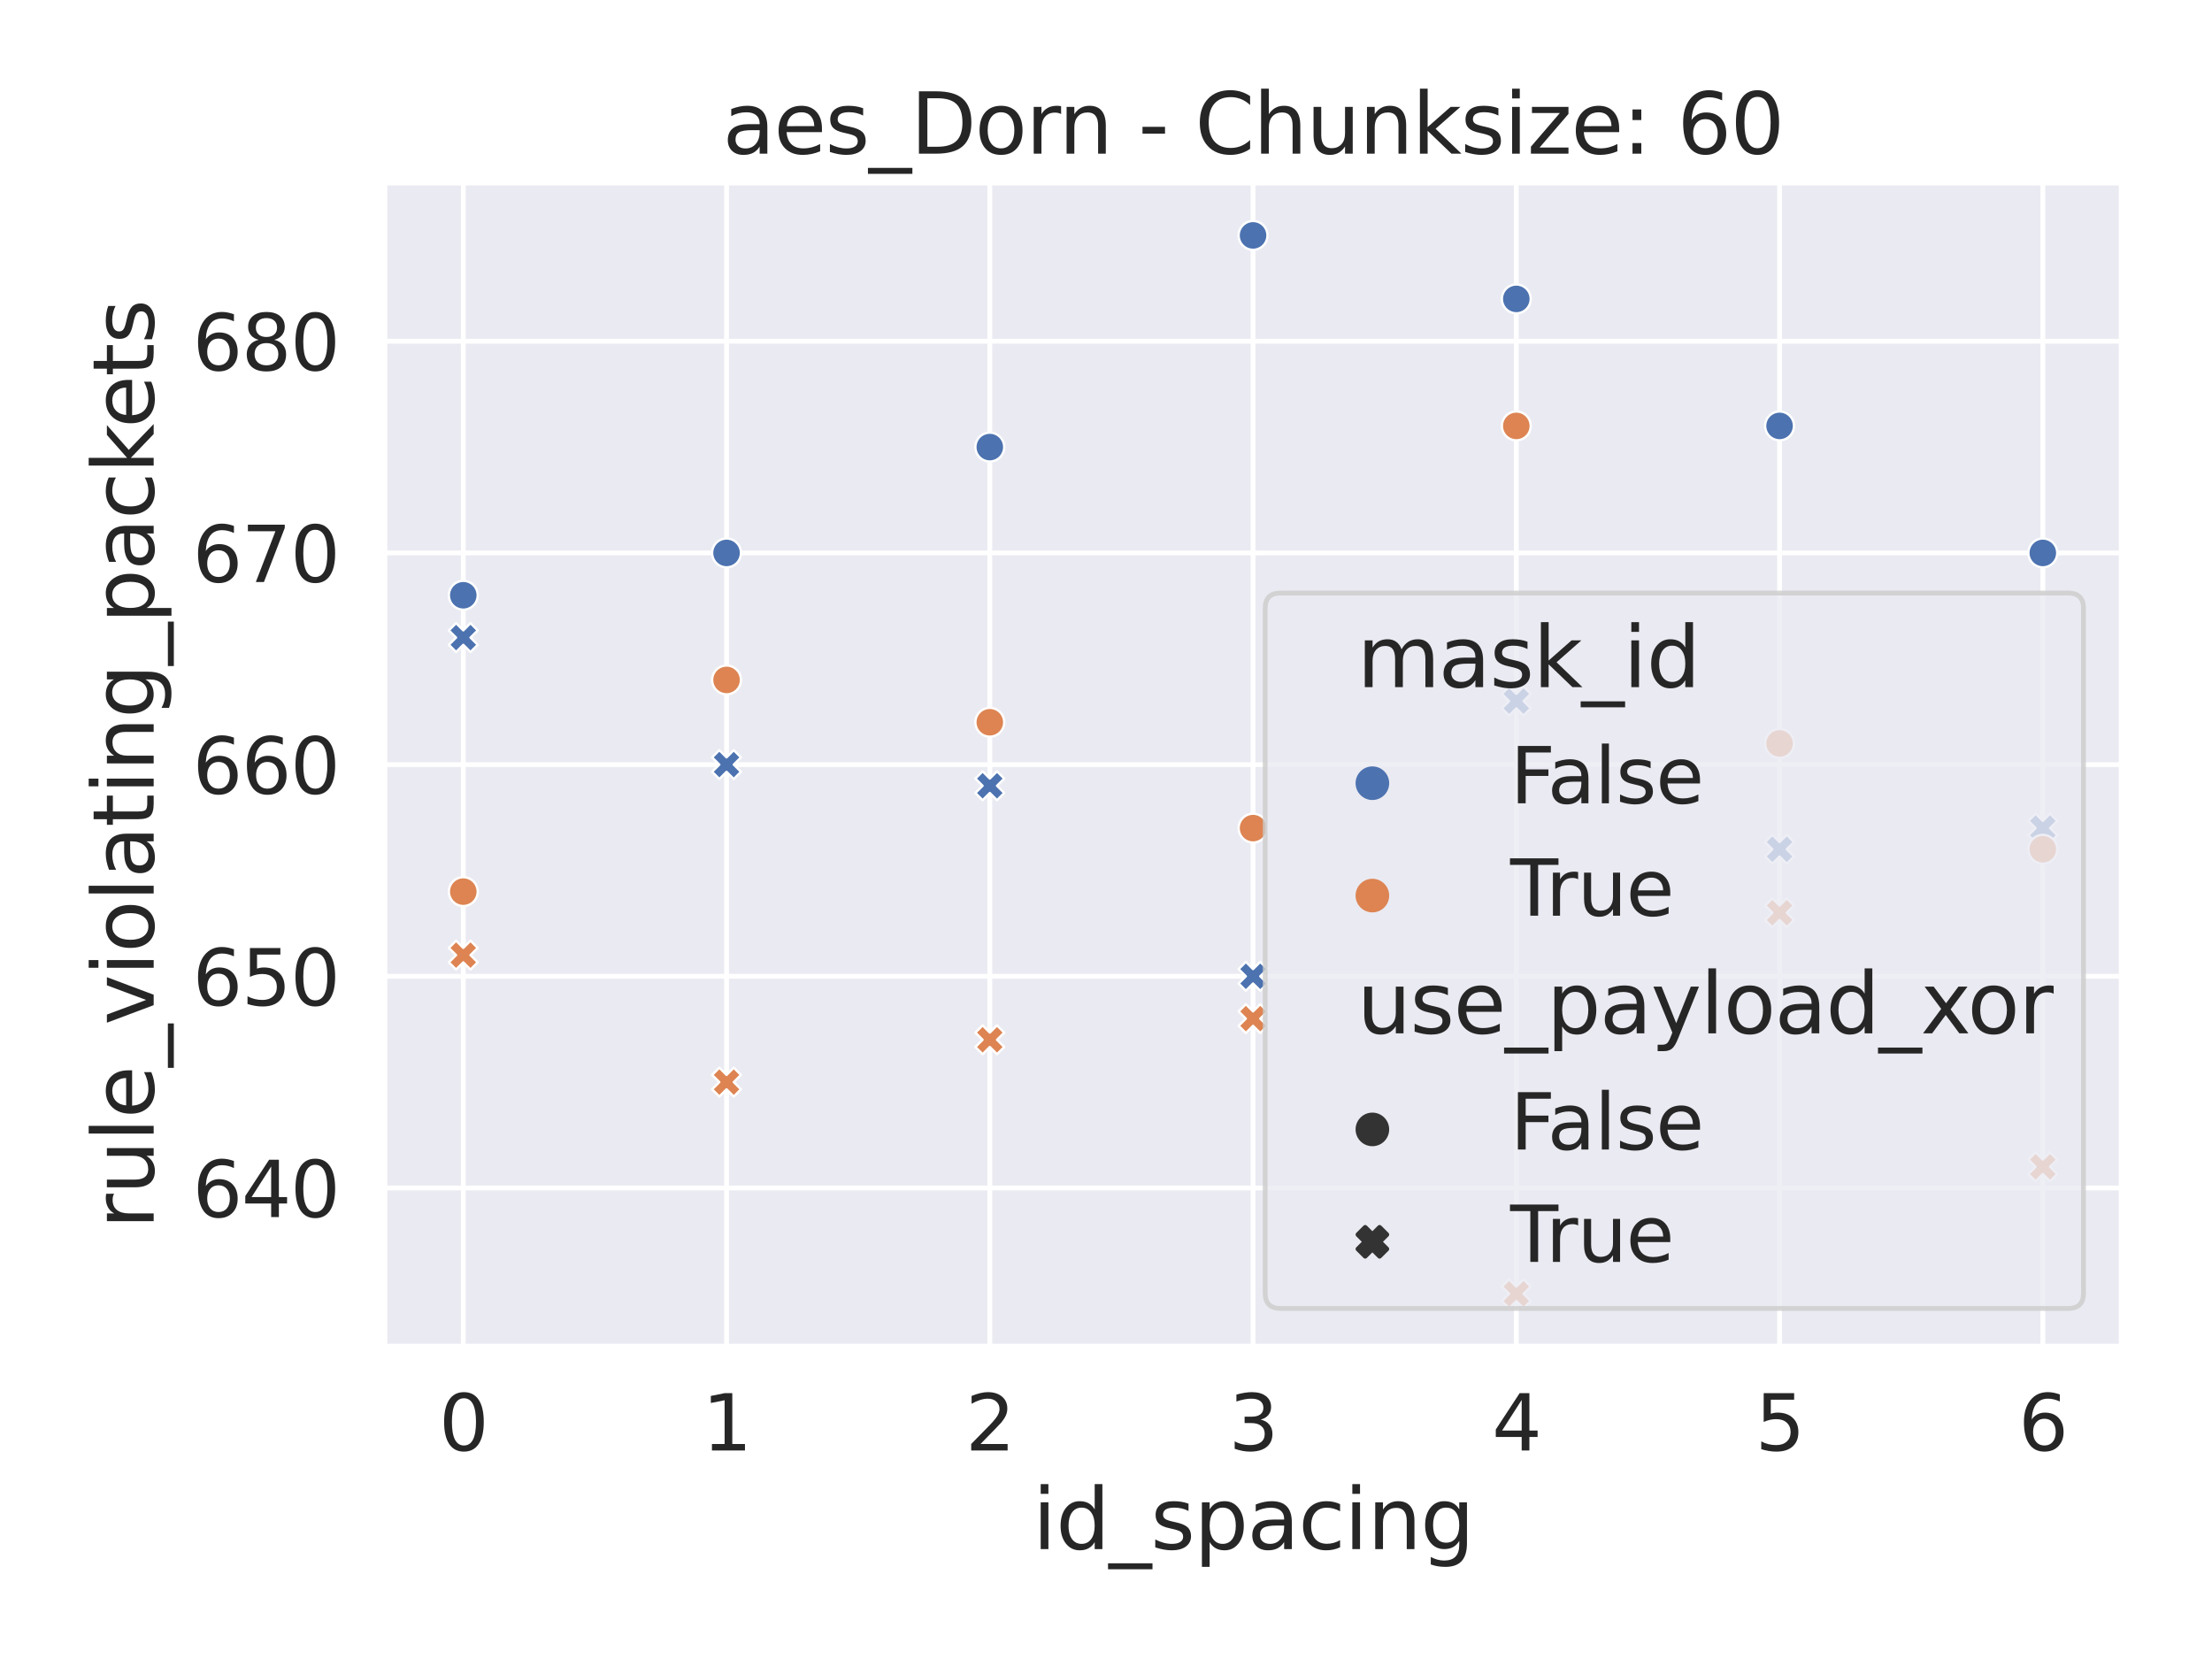 <?xml version="1.0" encoding="utf-8" standalone="no"?>
<!DOCTYPE svg PUBLIC "-//W3C//DTD SVG 1.1//EN"
  "http://www.w3.org/Graphics/SVG/1.1/DTD/svg11.dtd">
<svg xmlns:xlink="http://www.w3.org/1999/xlink" width="460.8pt" height="345.6pt" viewBox="0 0 460.8 345.6" xmlns="http://www.w3.org/2000/svg" version="1.1">
 <defs>
  <style type="text/css">*{stroke-linejoin: round; stroke-linecap: butt}</style>
 </defs>
 <g id="figure_1">
  <g id="patch_1">
   <path d="M 0 345.6 
L 460.8 345.6 
L 460.8 0 
L 0 0 
z
" style="fill: #ffffff"/>
  </g>
  <g id="axes_1">
   <g id="patch_2">
    <path d="M 80.06 280.548 
L 442.008 280.548 
L 442.008 38.013 
L 80.06 38.013 
z
" style="fill: #eaeaf2"/>
   </g>
   <g id="matplotlib.axis_1">
    <g id="xtick_1">
     <g id="line2d_1">
      <path d="M 96.513 280.548 
L 96.513 38.013 
" clip-path="url(#p59455ddddb)" style="fill: none; stroke: #ffffff; stroke-linecap: round"/>
     </g>
     <g id="text_1">
      <!-- 0 -->
      <g style="fill: #262626" transform="translate(91.439 302.167) scale(0.16 -0.16)">
       <defs>
        <path id="DejaVuSans-30" d="M 2034 4250 
Q 1547 4250 1301 3770 
Q 1056 3291 1056 2328 
Q 1056 1369 1301 889 
Q 1547 409 2034 409 
Q 2525 409 2770 889 
Q 3016 1369 3016 2328 
Q 3016 3291 2770 3770 
Q 2525 4250 2034 4250 
z
M 2034 4750 
Q 2819 4750 3233 4129 
Q 3647 3509 3647 2328 
Q 3647 1150 3233 529 
Q 2819 -91 2034 -91 
Q 1250 -91 836 529 
Q 422 1150 422 2328 
Q 422 3509 836 4129 
Q 1250 4750 2034 4750 
z
" transform="scale(0.016)"/>
       </defs>
       <use xlink:href="#DejaVuSans-30"/>
      </g>
     </g>
    </g>
    <g id="xtick_2">
     <g id="line2d_2">
      <path d="M 151.353 280.548 
L 151.353 38.013 
" clip-path="url(#p59455ddddb)" style="fill: none; stroke: #ffffff; stroke-linecap: round"/>
     </g>
     <g id="text_2">
      <!-- 1 -->
      <g style="fill: #262626" transform="translate(146.279 302.167) scale(0.16 -0.16)">
       <defs>
        <path id="DejaVuSans-31" d="M 794 531 
L 1825 531 
L 1825 4091 
L 703 3866 
L 703 4441 
L 1819 4666 
L 2450 4666 
L 2450 531 
L 3481 531 
L 3481 0 
L 794 0 
L 794 531 
z
" transform="scale(0.016)"/>
       </defs>
       <use xlink:href="#DejaVuSans-31"/>
      </g>
     </g>
    </g>
    <g id="xtick_3">
     <g id="line2d_3">
      <path d="M 206.194 280.548 
L 206.194 38.013 
" clip-path="url(#p59455ddddb)" style="fill: none; stroke: #ffffff; stroke-linecap: round"/>
     </g>
     <g id="text_3">
      <!-- 2 -->
      <g style="fill: #262626" transform="translate(201.12 302.167) scale(0.16 -0.16)">
       <defs>
        <path id="DejaVuSans-32" d="M 1228 531 
L 3431 531 
L 3431 0 
L 469 0 
L 469 531 
Q 828 903 1448 1529 
Q 2069 2156 2228 2338 
Q 2531 2678 2651 2914 
Q 2772 3150 2772 3378 
Q 2772 3750 2511 3984 
Q 2250 4219 1831 4219 
Q 1534 4219 1204 4116 
Q 875 4013 500 3803 
L 500 4441 
Q 881 4594 1212 4672 
Q 1544 4750 1819 4750 
Q 2544 4750 2975 4387 
Q 3406 4025 3406 3419 
Q 3406 3131 3298 2873 
Q 3191 2616 2906 2266 
Q 2828 2175 2409 1742 
Q 1991 1309 1228 531 
z
" transform="scale(0.016)"/>
       </defs>
       <use xlink:href="#DejaVuSans-32"/>
      </g>
     </g>
    </g>
    <g id="xtick_4">
     <g id="line2d_4">
      <path d="M 261.034 280.548 
L 261.034 38.013 
" clip-path="url(#p59455ddddb)" style="fill: none; stroke: #ffffff; stroke-linecap: round"/>
     </g>
     <g id="text_4">
      <!-- 3 -->
      <g style="fill: #262626" transform="translate(255.96 302.167) scale(0.16 -0.16)">
       <defs>
        <path id="DejaVuSans-33" d="M 2597 2516 
Q 3050 2419 3304 2112 
Q 3559 1806 3559 1356 
Q 3559 666 3084 287 
Q 2609 -91 1734 -91 
Q 1441 -91 1130 -33 
Q 819 25 488 141 
L 488 750 
Q 750 597 1062 519 
Q 1375 441 1716 441 
Q 2309 441 2620 675 
Q 2931 909 2931 1356 
Q 2931 1769 2642 2001 
Q 2353 2234 1838 2234 
L 1294 2234 
L 1294 2753 
L 1863 2753 
Q 2328 2753 2575 2939 
Q 2822 3125 2822 3475 
Q 2822 3834 2567 4026 
Q 2313 4219 1838 4219 
Q 1578 4219 1281 4162 
Q 984 4106 628 3988 
L 628 4550 
Q 988 4650 1302 4700 
Q 1616 4750 1894 4750 
Q 2613 4750 3031 4423 
Q 3450 4097 3450 3541 
Q 3450 3153 3228 2886 
Q 3006 2619 2597 2516 
z
" transform="scale(0.016)"/>
       </defs>
       <use xlink:href="#DejaVuSans-33"/>
      </g>
     </g>
    </g>
    <g id="xtick_5">
     <g id="line2d_5">
      <path d="M 315.875 280.548 
L 315.875 38.013 
" clip-path="url(#p59455ddddb)" style="fill: none; stroke: #ffffff; stroke-linecap: round"/>
     </g>
     <g id="text_5">
      <!-- 4 -->
      <g style="fill: #262626" transform="translate(310.801 302.167) scale(0.16 -0.16)">
       <defs>
        <path id="DejaVuSans-34" d="M 2419 4116 
L 825 1625 
L 2419 1625 
L 2419 4116 
z
M 2253 4666 
L 3047 4666 
L 3047 1625 
L 3713 1625 
L 3713 1100 
L 3047 1100 
L 3047 0 
L 2419 0 
L 2419 1100 
L 313 1100 
L 313 1709 
L 2253 4666 
z
" transform="scale(0.016)"/>
       </defs>
       <use xlink:href="#DejaVuSans-34"/>
      </g>
     </g>
    </g>
    <g id="xtick_6">
     <g id="line2d_6">
      <path d="M 370.715 280.548 
L 370.715 38.013 
" clip-path="url(#p59455ddddb)" style="fill: none; stroke: #ffffff; stroke-linecap: round"/>
     </g>
     <g id="text_6">
      <!-- 5 -->
      <g style="fill: #262626" transform="translate(365.641 302.167) scale(0.16 -0.16)">
       <defs>
        <path id="DejaVuSans-35" d="M 691 4666 
L 3169 4666 
L 3169 4134 
L 1269 4134 
L 1269 2991 
Q 1406 3038 1543 3061 
Q 1681 3084 1819 3084 
Q 2600 3084 3056 2656 
Q 3513 2228 3513 1497 
Q 3513 744 3044 326 
Q 2575 -91 1722 -91 
Q 1428 -91 1123 -41 
Q 819 9 494 109 
L 494 744 
Q 775 591 1075 516 
Q 1375 441 1709 441 
Q 2250 441 2565 725 
Q 2881 1009 2881 1497 
Q 2881 1984 2565 2268 
Q 2250 2553 1709 2553 
Q 1456 2553 1204 2497 
Q 953 2441 691 2322 
L 691 4666 
z
" transform="scale(0.016)"/>
       </defs>
       <use xlink:href="#DejaVuSans-35"/>
      </g>
     </g>
    </g>
    <g id="xtick_7">
     <g id="line2d_7">
      <path d="M 425.556 280.548 
L 425.556 38.013 
" clip-path="url(#p59455ddddb)" style="fill: none; stroke: #ffffff; stroke-linecap: round"/>
     </g>
     <g id="text_7">
      <!-- 6 -->
      <g style="fill: #262626" transform="translate(420.482 302.167) scale(0.16 -0.16)">
       <defs>
        <path id="DejaVuSans-36" d="M 2113 2584 
Q 1688 2584 1439 2293 
Q 1191 2003 1191 1497 
Q 1191 994 1439 701 
Q 1688 409 2113 409 
Q 2538 409 2786 701 
Q 3034 994 3034 1497 
Q 3034 2003 2786 2293 
Q 2538 2584 2113 2584 
z
M 3366 4563 
L 3366 3988 
Q 3128 4100 2886 4159 
Q 2644 4219 2406 4219 
Q 1781 4219 1451 3797 
Q 1122 3375 1075 2522 
Q 1259 2794 1537 2939 
Q 1816 3084 2150 3084 
Q 2853 3084 3261 2657 
Q 3669 2231 3669 1497 
Q 3669 778 3244 343 
Q 2819 -91 2113 -91 
Q 1303 -91 875 529 
Q 447 1150 447 2328 
Q 447 3434 972 4092 
Q 1497 4750 2381 4750 
Q 2619 4750 2861 4703 
Q 3103 4656 3366 4563 
z
" transform="scale(0.016)"/>
       </defs>
       <use xlink:href="#DejaVuSans-36"/>
      </g>
     </g>
    </g>
    <g id="text_8">
     <!-- id_spacing -->
     <g style="fill: #262626" transform="translate(215.12 322.705) scale(0.174 -0.174)">
      <defs>
       <path id="DejaVuSans-69" d="M 603 3500 
L 1178 3500 
L 1178 0 
L 603 0 
L 603 3500 
z
M 603 4863 
L 1178 4863 
L 1178 4134 
L 603 4134 
L 603 4863 
z
" transform="scale(0.016)"/>
       <path id="DejaVuSans-64" d="M 2906 2969 
L 2906 4863 
L 3481 4863 
L 3481 0 
L 2906 0 
L 2906 525 
Q 2725 213 2448 61 
Q 2172 -91 1784 -91 
Q 1150 -91 751 415 
Q 353 922 353 1747 
Q 353 2572 751 3078 
Q 1150 3584 1784 3584 
Q 2172 3584 2448 3432 
Q 2725 3281 2906 2969 
z
M 947 1747 
Q 947 1113 1208 752 
Q 1469 391 1925 391 
Q 2381 391 2643 752 
Q 2906 1113 2906 1747 
Q 2906 2381 2643 2742 
Q 2381 3103 1925 3103 
Q 1469 3103 1208 2742 
Q 947 2381 947 1747 
z
" transform="scale(0.016)"/>
       <path id="DejaVuSans-5f" d="M 3263 -1063 
L 3263 -1509 
L -63 -1509 
L -63 -1063 
L 3263 -1063 
z
" transform="scale(0.016)"/>
       <path id="DejaVuSans-73" d="M 2834 3397 
L 2834 2853 
Q 2591 2978 2328 3040 
Q 2066 3103 1784 3103 
Q 1356 3103 1142 2972 
Q 928 2841 928 2578 
Q 928 2378 1081 2264 
Q 1234 2150 1697 2047 
L 1894 2003 
Q 2506 1872 2764 1633 
Q 3022 1394 3022 966 
Q 3022 478 2636 193 
Q 2250 -91 1575 -91 
Q 1294 -91 989 -36 
Q 684 19 347 128 
L 347 722 
Q 666 556 975 473 
Q 1284 391 1588 391 
Q 1994 391 2212 530 
Q 2431 669 2431 922 
Q 2431 1156 2273 1281 
Q 2116 1406 1581 1522 
L 1381 1569 
Q 847 1681 609 1914 
Q 372 2147 372 2553 
Q 372 3047 722 3315 
Q 1072 3584 1716 3584 
Q 2034 3584 2315 3537 
Q 2597 3491 2834 3397 
z
" transform="scale(0.016)"/>
       <path id="DejaVuSans-70" d="M 1159 525 
L 1159 -1331 
L 581 -1331 
L 581 3500 
L 1159 3500 
L 1159 2969 
Q 1341 3281 1617 3432 
Q 1894 3584 2278 3584 
Q 2916 3584 3314 3078 
Q 3713 2572 3713 1747 
Q 3713 922 3314 415 
Q 2916 -91 2278 -91 
Q 1894 -91 1617 61 
Q 1341 213 1159 525 
z
M 3116 1747 
Q 3116 2381 2855 2742 
Q 2594 3103 2138 3103 
Q 1681 3103 1420 2742 
Q 1159 2381 1159 1747 
Q 1159 1113 1420 752 
Q 1681 391 2138 391 
Q 2594 391 2855 752 
Q 3116 1113 3116 1747 
z
" transform="scale(0.016)"/>
       <path id="DejaVuSans-61" d="M 2194 1759 
Q 1497 1759 1228 1600 
Q 959 1441 959 1056 
Q 959 750 1161 570 
Q 1363 391 1709 391 
Q 2188 391 2477 730 
Q 2766 1069 2766 1631 
L 2766 1759 
L 2194 1759 
z
M 3341 1997 
L 3341 0 
L 2766 0 
L 2766 531 
Q 2569 213 2275 61 
Q 1981 -91 1556 -91 
Q 1019 -91 701 211 
Q 384 513 384 1019 
Q 384 1609 779 1909 
Q 1175 2209 1959 2209 
L 2766 2209 
L 2766 2266 
Q 2766 2663 2505 2880 
Q 2244 3097 1772 3097 
Q 1472 3097 1187 3025 
Q 903 2953 641 2809 
L 641 3341 
Q 956 3463 1253 3523 
Q 1550 3584 1831 3584 
Q 2591 3584 2966 3190 
Q 3341 2797 3341 1997 
z
" transform="scale(0.016)"/>
       <path id="DejaVuSans-63" d="M 3122 3366 
L 3122 2828 
Q 2878 2963 2633 3030 
Q 2388 3097 2138 3097 
Q 1578 3097 1268 2742 
Q 959 2388 959 1747 
Q 959 1106 1268 751 
Q 1578 397 2138 397 
Q 2388 397 2633 464 
Q 2878 531 3122 666 
L 3122 134 
Q 2881 22 2623 -34 
Q 2366 -91 2075 -91 
Q 1284 -91 818 406 
Q 353 903 353 1747 
Q 353 2603 823 3093 
Q 1294 3584 2113 3584 
Q 2378 3584 2631 3529 
Q 2884 3475 3122 3366 
z
" transform="scale(0.016)"/>
       <path id="DejaVuSans-6e" d="M 3513 2113 
L 3513 0 
L 2938 0 
L 2938 2094 
Q 2938 2591 2744 2837 
Q 2550 3084 2163 3084 
Q 1697 3084 1428 2787 
Q 1159 2491 1159 1978 
L 1159 0 
L 581 0 
L 581 3500 
L 1159 3500 
L 1159 2956 
Q 1366 3272 1645 3428 
Q 1925 3584 2291 3584 
Q 2894 3584 3203 3211 
Q 3513 2838 3513 2113 
z
" transform="scale(0.016)"/>
       <path id="DejaVuSans-67" d="M 2906 1791 
Q 2906 2416 2648 2759 
Q 2391 3103 1925 3103 
Q 1463 3103 1205 2759 
Q 947 2416 947 1791 
Q 947 1169 1205 825 
Q 1463 481 1925 481 
Q 2391 481 2648 825 
Q 2906 1169 2906 1791 
z
M 3481 434 
Q 3481 -459 3084 -895 
Q 2688 -1331 1869 -1331 
Q 1566 -1331 1297 -1286 
Q 1028 -1241 775 -1147 
L 775 -588 
Q 1028 -725 1275 -790 
Q 1522 -856 1778 -856 
Q 2344 -856 2625 -561 
Q 2906 -266 2906 331 
L 2906 616 
Q 2728 306 2450 153 
Q 2172 0 1784 0 
Q 1141 0 747 490 
Q 353 981 353 1791 
Q 353 2603 747 3093 
Q 1141 3584 1784 3584 
Q 2172 3584 2450 3431 
Q 2728 3278 2906 2969 
L 2906 3500 
L 3481 3500 
L 3481 434 
z
" transform="scale(0.016)"/>
      </defs>
      <use xlink:href="#DejaVuSans-69"/>
      <use xlink:href="#DejaVuSans-64" x="27.783"/>
      <use xlink:href="#DejaVuSans-5f" x="91.26"/>
      <use xlink:href="#DejaVuSans-73" x="141.26"/>
      <use xlink:href="#DejaVuSans-70" x="193.359"/>
      <use xlink:href="#DejaVuSans-61" x="256.836"/>
      <use xlink:href="#DejaVuSans-63" x="318.115"/>
      <use xlink:href="#DejaVuSans-69" x="373.096"/>
      <use xlink:href="#DejaVuSans-6e" x="400.879"/>
      <use xlink:href="#DejaVuSans-67" x="464.258"/>
     </g>
    </g>
   </g>
   <g id="matplotlib.axis_2">
    <g id="ytick_1">
     <g id="line2d_8">
      <path d="M 80.06 247.475 
L 442.008 247.475 
" clip-path="url(#p59455ddddb)" style="fill: none; stroke: #ffffff; stroke-linecap: round"/>
     </g>
     <g id="text_9">
      <!-- 640 -->
      <g style="fill: #262626" transform="translate(40.116 253.534) scale(0.16 -0.16)">
       <use xlink:href="#DejaVuSans-36"/>
       <use xlink:href="#DejaVuSans-34" x="63.623"/>
       <use xlink:href="#DejaVuSans-30" x="127.246"/>
      </g>
     </g>
    </g>
    <g id="ytick_2">
     <g id="line2d_9">
      <path d="M 80.06 203.378 
L 442.008 203.378 
" clip-path="url(#p59455ddddb)" style="fill: none; stroke: #ffffff; stroke-linecap: round"/>
     </g>
     <g id="text_10">
      <!-- 650 -->
      <g style="fill: #262626" transform="translate(40.116 209.437) scale(0.16 -0.16)">
       <use xlink:href="#DejaVuSans-36"/>
       <use xlink:href="#DejaVuSans-35" x="63.623"/>
       <use xlink:href="#DejaVuSans-30" x="127.246"/>
      </g>
     </g>
    </g>
    <g id="ytick_3">
     <g id="line2d_10">
      <path d="M 80.06 159.28 
L 442.008 159.28 
" clip-path="url(#p59455ddddb)" style="fill: none; stroke: #ffffff; stroke-linecap: round"/>
     </g>
     <g id="text_11">
      <!-- 660 -->
      <g style="fill: #262626" transform="translate(40.116 165.34) scale(0.16 -0.16)">
       <use xlink:href="#DejaVuSans-36"/>
       <use xlink:href="#DejaVuSans-36" x="63.623"/>
       <use xlink:href="#DejaVuSans-30" x="127.246"/>
      </g>
     </g>
    </g>
    <g id="ytick_4">
     <g id="line2d_11">
      <path d="M 80.06 115.183 
L 442.008 115.183 
" clip-path="url(#p59455ddddb)" style="fill: none; stroke: #ffffff; stroke-linecap: round"/>
     </g>
     <g id="text_12">
      <!-- 670 -->
      <g style="fill: #262626" transform="translate(40.116 121.243) scale(0.16 -0.16)">
       <defs>
        <path id="DejaVuSans-37" d="M 525 4666 
L 3525 4666 
L 3525 4397 
L 1831 0 
L 1172 0 
L 2766 4134 
L 525 4134 
L 525 4666 
z
" transform="scale(0.016)"/>
       </defs>
       <use xlink:href="#DejaVuSans-36"/>
       <use xlink:href="#DejaVuSans-37" x="63.623"/>
       <use xlink:href="#DejaVuSans-30" x="127.246"/>
      </g>
     </g>
    </g>
    <g id="ytick_5">
     <g id="line2d_12">
      <path d="M 80.06 71.086 
L 442.008 71.086 
" clip-path="url(#p59455ddddb)" style="fill: none; stroke: #ffffff; stroke-linecap: round"/>
     </g>
     <g id="text_13">
      <!-- 680 -->
      <g style="fill: #262626" transform="translate(40.116 77.146) scale(0.16 -0.16)">
       <defs>
        <path id="DejaVuSans-38" d="M 2034 2216 
Q 1584 2216 1326 1975 
Q 1069 1734 1069 1313 
Q 1069 891 1326 650 
Q 1584 409 2034 409 
Q 2484 409 2743 651 
Q 3003 894 3003 1313 
Q 3003 1734 2745 1975 
Q 2488 2216 2034 2216 
z
M 1403 2484 
Q 997 2584 770 2862 
Q 544 3141 544 3541 
Q 544 4100 942 4425 
Q 1341 4750 2034 4750 
Q 2731 4750 3128 4425 
Q 3525 4100 3525 3541 
Q 3525 3141 3298 2862 
Q 3072 2584 2669 2484 
Q 3125 2378 3379 2068 
Q 3634 1759 3634 1313 
Q 3634 634 3220 271 
Q 2806 -91 2034 -91 
Q 1263 -91 848 271 
Q 434 634 434 1313 
Q 434 1759 690 2068 
Q 947 2378 1403 2484 
z
M 1172 3481 
Q 1172 3119 1398 2916 
Q 1625 2713 2034 2713 
Q 2441 2713 2670 2916 
Q 2900 3119 2900 3481 
Q 2900 3844 2670 4047 
Q 2441 4250 2034 4250 
Q 1625 4250 1398 4047 
Q 1172 3844 1172 3481 
z
" transform="scale(0.016)"/>
       </defs>
       <use xlink:href="#DejaVuSans-36"/>
       <use xlink:href="#DejaVuSans-38" x="63.623"/>
       <use xlink:href="#DejaVuSans-30" x="127.246"/>
      </g>
     </g>
    </g>
    <g id="text_14">
     <!-- rule_violating_packets -->
     <g style="fill: #262626" transform="translate(32.013 256) rotate(-90) scale(0.174 -0.174)">
      <defs>
       <path id="DejaVuSans-72" d="M 2631 2963 
Q 2534 3019 2420 3045 
Q 2306 3072 2169 3072 
Q 1681 3072 1420 2755 
Q 1159 2438 1159 1844 
L 1159 0 
L 581 0 
L 581 3500 
L 1159 3500 
L 1159 2956 
Q 1341 3275 1631 3429 
Q 1922 3584 2338 3584 
Q 2397 3584 2469 3576 
Q 2541 3569 2628 3553 
L 2631 2963 
z
" transform="scale(0.016)"/>
       <path id="DejaVuSans-75" d="M 544 1381 
L 544 3500 
L 1119 3500 
L 1119 1403 
Q 1119 906 1312 657 
Q 1506 409 1894 409 
Q 2359 409 2629 706 
Q 2900 1003 2900 1516 
L 2900 3500 
L 3475 3500 
L 3475 0 
L 2900 0 
L 2900 538 
Q 2691 219 2414 64 
Q 2138 -91 1772 -91 
Q 1169 -91 856 284 
Q 544 659 544 1381 
z
M 1991 3584 
L 1991 3584 
z
" transform="scale(0.016)"/>
       <path id="DejaVuSans-6c" d="M 603 4863 
L 1178 4863 
L 1178 0 
L 603 0 
L 603 4863 
z
" transform="scale(0.016)"/>
       <path id="DejaVuSans-65" d="M 3597 1894 
L 3597 1613 
L 953 1613 
Q 991 1019 1311 708 
Q 1631 397 2203 397 
Q 2534 397 2845 478 
Q 3156 559 3463 722 
L 3463 178 
Q 3153 47 2828 -22 
Q 2503 -91 2169 -91 
Q 1331 -91 842 396 
Q 353 884 353 1716 
Q 353 2575 817 3079 
Q 1281 3584 2069 3584 
Q 2775 3584 3186 3129 
Q 3597 2675 3597 1894 
z
M 3022 2063 
Q 3016 2534 2758 2815 
Q 2500 3097 2075 3097 
Q 1594 3097 1305 2825 
Q 1016 2553 972 2059 
L 3022 2063 
z
" transform="scale(0.016)"/>
       <path id="DejaVuSans-76" d="M 191 3500 
L 800 3500 
L 1894 563 
L 2988 3500 
L 3597 3500 
L 2284 0 
L 1503 0 
L 191 3500 
z
" transform="scale(0.016)"/>
       <path id="DejaVuSans-6f" d="M 1959 3097 
Q 1497 3097 1228 2736 
Q 959 2375 959 1747 
Q 959 1119 1226 758 
Q 1494 397 1959 397 
Q 2419 397 2687 759 
Q 2956 1122 2956 1747 
Q 2956 2369 2687 2733 
Q 2419 3097 1959 3097 
z
M 1959 3584 
Q 2709 3584 3137 3096 
Q 3566 2609 3566 1747 
Q 3566 888 3137 398 
Q 2709 -91 1959 -91 
Q 1206 -91 779 398 
Q 353 888 353 1747 
Q 353 2609 779 3096 
Q 1206 3584 1959 3584 
z
" transform="scale(0.016)"/>
       <path id="DejaVuSans-74" d="M 1172 4494 
L 1172 3500 
L 2356 3500 
L 2356 3053 
L 1172 3053 
L 1172 1153 
Q 1172 725 1289 603 
Q 1406 481 1766 481 
L 2356 481 
L 2356 0 
L 1766 0 
Q 1100 0 847 248 
Q 594 497 594 1153 
L 594 3053 
L 172 3053 
L 172 3500 
L 594 3500 
L 594 4494 
L 1172 4494 
z
" transform="scale(0.016)"/>
       <path id="DejaVuSans-6b" d="M 581 4863 
L 1159 4863 
L 1159 1991 
L 2875 3500 
L 3609 3500 
L 1753 1863 
L 3688 0 
L 2938 0 
L 1159 1709 
L 1159 0 
L 581 0 
L 581 4863 
z
" transform="scale(0.016)"/>
      </defs>
      <use xlink:href="#DejaVuSans-72"/>
      <use xlink:href="#DejaVuSans-75" x="41.113"/>
      <use xlink:href="#DejaVuSans-6c" x="104.492"/>
      <use xlink:href="#DejaVuSans-65" x="132.275"/>
      <use xlink:href="#DejaVuSans-5f" x="193.799"/>
      <use xlink:href="#DejaVuSans-76" x="243.799"/>
      <use xlink:href="#DejaVuSans-69" x="302.979"/>
      <use xlink:href="#DejaVuSans-6f" x="330.762"/>
      <use xlink:href="#DejaVuSans-6c" x="391.943"/>
      <use xlink:href="#DejaVuSans-61" x="419.727"/>
      <use xlink:href="#DejaVuSans-74" x="481.006"/>
      <use xlink:href="#DejaVuSans-69" x="520.215"/>
      <use xlink:href="#DejaVuSans-6e" x="547.998"/>
      <use xlink:href="#DejaVuSans-67" x="611.377"/>
      <use xlink:href="#DejaVuSans-5f" x="674.854"/>
      <use xlink:href="#DejaVuSans-70" x="724.854"/>
      <use xlink:href="#DejaVuSans-61" x="788.33"/>
      <use xlink:href="#DejaVuSans-63" x="849.609"/>
      <use xlink:href="#DejaVuSans-6b" x="904.59"/>
      <use xlink:href="#DejaVuSans-65" x="958.875"/>
      <use xlink:href="#DejaVuSans-74" x="1020.398"/>
      <use xlink:href="#DejaVuSans-73" x="1059.607"/>
     </g>
    </g>
   </g>
   <g id="PathCollection_1">
    <path d="M 95.013 201.968 
L 96.513 200.468 
L 98.013 201.968 
L 99.513 200.468 
L 98.013 198.968 
L 99.513 197.468 
L 98.013 195.968 
L 96.513 197.468 
L 95.013 195.968 
L 93.513 197.468 
L 95.013 198.968 
L 93.513 200.468 
z
" clip-path="url(#p59455ddddb)" style="fill: #dd8452; stroke: #ffffff; stroke-width: 0.48"/>
    <path d="M 95.013 135.822 
L 96.513 134.322 
L 98.013 135.822 
L 99.513 134.322 
L 98.013 132.822 
L 99.513 131.322 
L 98.013 129.822 
L 96.513 131.322 
L 95.013 129.822 
L 93.513 131.322 
L 95.013 132.822 
L 93.513 134.322 
z
" clip-path="url(#p59455ddddb)" style="fill: #4c72b0; stroke: #ffffff; stroke-width: 0.48"/>
    <path d="M 96.513 188.739 
C 97.308 188.739 98.071 188.423 98.634 187.86 
C 99.197 187.297 99.513 186.534 99.513 185.739 
C 99.513 184.943 99.197 184.18 98.634 183.617 
C 98.071 183.055 97.308 182.739 96.513 182.739 
C 95.717 182.739 94.954 183.055 94.391 183.617 
C 93.829 184.18 93.513 184.943 93.513 185.739 
C 93.513 186.534 93.829 187.297 94.391 187.86 
C 94.954 188.423 95.717 188.739 96.513 188.739 
z
" clip-path="url(#p59455ddddb)" style="fill: #dd8452; stroke: #ffffff; stroke-width: 0.48"/>
    <path d="M 96.513 127.003 
C 97.308 127.003 98.071 126.687 98.634 126.124 
C 99.197 125.561 99.513 124.798 99.513 124.003 
C 99.513 123.207 99.197 122.444 98.634 121.881 
C 98.071 121.319 97.308 121.003 96.513 121.003 
C 95.717 121.003 94.954 121.319 94.391 121.881 
C 93.829 122.444 93.513 123.207 93.513 124.003 
C 93.513 124.798 93.829 125.561 94.391 126.124 
C 94.954 126.687 95.717 127.003 96.513 127.003 
z
" clip-path="url(#p59455ddddb)" style="fill: #4c72b0; stroke: #ffffff; stroke-width: 0.48"/>
    <path d="M 149.853 228.426 
L 151.353 226.926 
L 152.853 228.426 
L 154.353 226.926 
L 152.853 225.426 
L 154.353 223.926 
L 152.853 222.426 
L 151.353 223.926 
L 149.853 222.426 
L 148.353 223.926 
L 149.853 225.426 
L 148.353 226.926 
z
" clip-path="url(#p59455ddddb)" style="fill: #dd8452; stroke: #ffffff; stroke-width: 0.48"/>
    <path d="M 149.853 162.28 
L 151.353 160.78 
L 152.853 162.28 
L 154.353 160.78 
L 152.853 159.28 
L 154.353 157.78 
L 152.853 156.28 
L 151.353 157.78 
L 149.853 156.28 
L 148.353 157.78 
L 149.853 159.28 
L 148.353 160.78 
z
" clip-path="url(#p59455ddddb)" style="fill: #4c72b0; stroke: #ffffff; stroke-width: 0.48"/>
    <path d="M 151.353 144.642 
C 152.149 144.642 152.912 144.325 153.474 143.763 
C 154.037 143.2 154.353 142.437 154.353 141.642 
C 154.353 140.846 154.037 140.083 153.474 139.52 
C 152.912 138.958 152.149 138.642 151.353 138.642 
C 150.558 138.642 149.794 138.958 149.232 139.52 
C 148.669 140.083 148.353 140.846 148.353 141.642 
C 148.353 142.437 148.669 143.2 149.232 143.763 
C 149.794 144.325 150.558 144.642 151.353 144.642 
z
" clip-path="url(#p59455ddddb)" style="fill: #dd8452; stroke: #ffffff; stroke-width: 0.48"/>
    <path d="M 151.353 118.183 
C 152.149 118.183 152.912 117.867 153.474 117.305 
C 154.037 116.742 154.353 115.979 154.353 115.183 
C 154.353 114.388 154.037 113.625 153.474 113.062 
C 152.912 112.499 152.149 112.183 151.353 112.183 
C 150.558 112.183 149.794 112.499 149.232 113.062 
C 148.669 113.625 148.353 114.388 148.353 115.183 
C 148.353 115.979 148.669 116.742 149.232 117.305 
C 149.794 117.867 150.558 118.183 151.353 118.183 
z
" clip-path="url(#p59455ddddb)" style="fill: #4c72b0; stroke: #ffffff; stroke-width: 0.48"/>
    <path d="M 204.694 219.607 
L 206.194 218.107 
L 207.694 219.607 
L 209.194 218.107 
L 207.694 216.607 
L 209.194 215.107 
L 207.694 213.607 
L 206.194 215.107 
L 204.694 213.607 
L 203.194 215.107 
L 204.694 216.607 
L 203.194 218.107 
z
" clip-path="url(#p59455ddddb)" style="fill: #dd8452; stroke: #ffffff; stroke-width: 0.48"/>
    <path d="M 204.694 166.69 
L 206.194 165.19 
L 207.694 166.69 
L 209.194 165.19 
L 207.694 163.69 
L 209.194 162.19 
L 207.694 160.69 
L 206.194 162.19 
L 204.694 160.69 
L 203.194 162.19 
L 204.694 163.69 
L 203.194 165.19 
z
" clip-path="url(#p59455ddddb)" style="fill: #4c72b0; stroke: #ffffff; stroke-width: 0.48"/>
    <path d="M 206.194 153.461 
C 206.989 153.461 207.752 153.145 208.315 152.582 
C 208.878 152.02 209.194 151.257 209.194 150.461 
C 209.194 149.665 208.878 148.902 208.315 148.34 
C 207.752 147.777 206.989 147.461 206.194 147.461 
C 205.398 147.461 204.635 147.777 204.072 148.34 
C 203.51 148.902 203.194 149.665 203.194 150.461 
C 203.194 151.257 203.51 152.02 204.072 152.582 
C 204.635 153.145 205.398 153.461 206.194 153.461 
z
" clip-path="url(#p59455ddddb)" style="fill: #dd8452; stroke: #ffffff; stroke-width: 0.48"/>
    <path d="M 206.194 96.135 
C 206.989 96.135 207.752 95.819 208.315 95.256 
C 208.878 94.693 209.194 93.93 209.194 93.135 
C 209.194 92.339 208.878 91.576 208.315 91.013 
C 207.752 90.451 206.989 90.135 206.194 90.135 
C 205.398 90.135 204.635 90.451 204.072 91.013 
C 203.51 91.576 203.194 92.339 203.194 93.135 
C 203.194 93.93 203.51 94.693 204.072 95.256 
C 204.635 95.819 205.398 96.135 206.194 96.135 
z
" clip-path="url(#p59455ddddb)" style="fill: #4c72b0; stroke: #ffffff; stroke-width: 0.48"/>
    <path d="M 259.534 215.197 
L 261.034 213.697 
L 262.534 215.197 
L 264.034 213.697 
L 262.534 212.197 
L 264.034 210.697 
L 262.534 209.197 
L 261.034 210.697 
L 259.534 209.197 
L 258.034 210.697 
L 259.534 212.197 
L 258.034 213.697 
z
" clip-path="url(#p59455ddddb)" style="fill: #dd8452; stroke: #ffffff; stroke-width: 0.48"/>
    <path d="M 259.534 206.378 
L 261.034 204.878 
L 262.534 206.378 
L 264.034 204.878 
L 262.534 203.378 
L 264.034 201.878 
L 262.534 200.378 
L 261.034 201.878 
L 259.534 200.378 
L 258.034 201.878 
L 259.534 203.378 
L 258.034 204.878 
z
" clip-path="url(#p59455ddddb)" style="fill: #4c72b0; stroke: #ffffff; stroke-width: 0.48"/>
    <path d="M 261.034 175.51 
C 261.83 175.51 262.593 175.193 263.156 174.631 
C 263.718 174.068 264.034 173.305 264.034 172.51 
C 264.034 171.714 263.718 170.951 263.156 170.388 
C 262.593 169.826 261.83 169.51 261.034 169.51 
C 260.239 169.51 259.475 169.826 258.913 170.388 
C 258.35 170.951 258.034 171.714 258.034 172.51 
C 258.034 173.305 258.35 174.068 258.913 174.631 
C 259.475 175.193 260.239 175.51 261.034 175.51 
z
" clip-path="url(#p59455ddddb)" style="fill: #dd8452; stroke: #ffffff; stroke-width: 0.48"/>
    <path d="M 261.034 52.038 
C 261.83 52.038 262.593 51.721 263.156 51.159 
C 263.718 50.596 264.034 49.833 264.034 49.038 
C 264.034 48.242 263.718 47.479 263.156 46.916 
C 262.593 46.354 261.83 46.038 261.034 46.038 
C 260.239 46.038 259.475 46.354 258.913 46.916 
C 258.35 47.479 258.034 48.242 258.034 49.038 
C 258.034 49.833 258.35 50.596 258.913 51.159 
C 259.475 51.721 260.239 52.038 261.034 52.038 
z
" clip-path="url(#p59455ddddb)" style="fill: #4c72b0; stroke: #ffffff; stroke-width: 0.48"/>
    <path d="M 314.375 272.523 
L 315.875 271.023 
L 317.375 272.523 
L 318.875 271.023 
L 317.375 269.523 
L 318.875 268.023 
L 317.375 266.523 
L 315.875 268.023 
L 314.375 266.523 
L 312.875 268.023 
L 314.375 269.523 
L 312.875 271.023 
z
" clip-path="url(#p59455ddddb)" style="fill: #dd8452; stroke: #ffffff; stroke-width: 0.48"/>
    <path d="M 314.375 149.051 
L 315.875 147.551 
L 317.375 149.051 
L 318.875 147.551 
L 317.375 146.051 
L 318.875 144.551 
L 317.375 143.051 
L 315.875 144.551 
L 314.375 143.051 
L 312.875 144.551 
L 314.375 146.051 
L 312.875 147.551 
z
" clip-path="url(#p59455ddddb)" style="fill: #4c72b0; stroke: #ffffff; stroke-width: 0.48"/>
    <path d="M 315.875 91.725 
C 316.67 91.725 317.433 91.409 317.996 90.846 
C 318.559 90.284 318.875 89.521 318.875 88.725 
C 318.875 87.929 318.559 87.166 317.996 86.604 
C 317.433 86.041 316.67 85.725 315.875 85.725 
C 315.079 85.725 314.316 86.041 313.753 86.604 
C 313.191 87.166 312.875 87.929 312.875 88.725 
C 312.875 89.521 313.191 90.284 313.753 90.846 
C 314.316 91.409 315.079 91.725 315.875 91.725 
z
" clip-path="url(#p59455ddddb)" style="fill: #dd8452; stroke: #ffffff; stroke-width: 0.48"/>
    <path d="M 315.875 65.267 
C 316.67 65.267 317.433 64.951 317.996 64.388 
C 318.559 63.825 318.875 63.062 318.875 62.267 
C 318.875 61.471 318.559 60.708 317.996 60.145 
C 317.433 59.583 316.67 59.267 315.875 59.267 
C 315.079 59.267 314.316 59.583 313.753 60.145 
C 313.191 60.708 312.875 61.471 312.875 62.267 
C 312.875 63.062 313.191 63.825 313.753 64.388 
C 314.316 64.951 315.079 65.267 315.875 65.267 
z
" clip-path="url(#p59455ddddb)" style="fill: #4c72b0; stroke: #ffffff; stroke-width: 0.48"/>
    <path d="M 369.215 193.148 
L 370.715 191.648 
L 372.215 193.148 
L 373.715 191.648 
L 372.215 190.148 
L 373.715 188.648 
L 372.215 187.148 
L 370.715 188.648 
L 369.215 187.148 
L 367.715 188.648 
L 369.215 190.148 
L 367.715 191.648 
z
" clip-path="url(#p59455ddddb)" style="fill: #dd8452; stroke: #ffffff; stroke-width: 0.48"/>
    <path d="M 369.215 179.919 
L 370.715 178.419 
L 372.215 179.919 
L 373.715 178.419 
L 372.215 176.919 
L 373.715 175.419 
L 372.215 173.919 
L 370.715 175.419 
L 369.215 173.919 
L 367.715 175.419 
L 369.215 176.919 
L 367.715 178.419 
z
" clip-path="url(#p59455ddddb)" style="fill: #4c72b0; stroke: #ffffff; stroke-width: 0.48"/>
    <path d="M 370.715 157.871 
C 371.511 157.871 372.274 157.555 372.837 156.992 
C 373.399 156.429 373.715 155.666 373.715 154.871 
C 373.715 154.075 373.399 153.312 372.837 152.749 
C 372.274 152.187 371.511 151.871 370.715 151.871 
C 369.92 151.871 369.157 152.187 368.594 152.749 
C 368.031 153.312 367.715 154.075 367.715 154.871 
C 367.715 155.666 368.031 156.429 368.594 156.992 
C 369.157 157.555 369.92 157.871 370.715 157.871 
z
" clip-path="url(#p59455ddddb)" style="fill: #dd8452; stroke: #ffffff; stroke-width: 0.48"/>
    <path d="M 370.715 91.725 
C 371.511 91.725 372.274 91.409 372.837 90.846 
C 373.399 90.284 373.715 89.521 373.715 88.725 
C 373.715 87.929 373.399 87.166 372.837 86.604 
C 372.274 86.041 371.511 85.725 370.715 85.725 
C 369.92 85.725 369.157 86.041 368.594 86.604 
C 368.031 87.166 367.715 87.929 367.715 88.725 
C 367.715 89.521 368.031 90.284 368.594 90.846 
C 369.157 91.409 369.92 91.725 370.715 91.725 
z
" clip-path="url(#p59455ddddb)" style="fill: #4c72b0; stroke: #ffffff; stroke-width: 0.48"/>
    <path d="M 424.056 246.065 
L 425.556 244.565 
L 427.056 246.065 
L 428.556 244.565 
L 427.056 243.065 
L 428.556 241.565 
L 427.056 240.065 
L 425.556 241.565 
L 424.056 240.065 
L 422.556 241.565 
L 424.056 243.065 
L 422.556 244.565 
z
" clip-path="url(#p59455ddddb)" style="fill: #dd8452; stroke: #ffffff; stroke-width: 0.48"/>
    <path d="M 424.056 175.51 
L 425.556 174.01 
L 427.056 175.51 
L 428.556 174.01 
L 427.056 172.51 
L 428.556 171.01 
L 427.056 169.51 
L 425.556 171.01 
L 424.056 169.51 
L 422.556 171.01 
L 424.056 172.51 
L 422.556 174.01 
z
" clip-path="url(#p59455ddddb)" style="fill: #4c72b0; stroke: #ffffff; stroke-width: 0.48"/>
    <path d="M 425.556 179.919 
C 426.351 179.919 427.115 179.603 427.677 179.041 
C 428.24 178.478 428.556 177.715 428.556 176.919 
C 428.556 176.124 428.24 175.361 427.677 174.798 
C 427.115 174.235 426.351 173.919 425.556 173.919 
C 424.76 173.919 423.997 174.235 423.435 174.798 
C 422.872 175.361 422.556 176.124 422.556 176.919 
C 422.556 177.715 422.872 178.478 423.435 179.041 
C 423.997 179.603 424.76 179.919 425.556 179.919 
z
" clip-path="url(#p59455ddddb)" style="fill: #dd8452; stroke: #ffffff; stroke-width: 0.48"/>
    <path d="M 425.556 118.183 
C 426.351 118.183 427.115 117.867 427.677 117.305 
C 428.24 116.742 428.556 115.979 428.556 115.183 
C 428.556 114.388 428.24 113.625 427.677 113.062 
C 427.115 112.499 426.351 112.183 425.556 112.183 
C 424.76 112.183 423.997 112.499 423.435 113.062 
C 422.872 113.625 422.556 114.388 422.556 115.183 
C 422.556 115.979 422.872 116.742 423.435 117.305 
C 423.997 117.867 424.76 118.183 425.556 118.183 
z
" clip-path="url(#p59455ddddb)" style="fill: #4c72b0; stroke: #ffffff; stroke-width: 0.48"/>
   </g>
   <g id="PathCollection_2"/>
   <g id="PathCollection_3"/>
   <g id="PathCollection_4"/>
   <g id="PathCollection_5"/>
   <g id="patch_3">
    <path d="M 80.06 280.548 
L 80.06 38.013 
" style="fill: none; stroke: #ffffff; stroke-width: 1.25; stroke-linejoin: miter; stroke-linecap: square"/>
   </g>
   <g id="patch_4">
    <path d="M 442.008 280.548 
L 442.008 38.013 
" style="fill: none; stroke: #ffffff; stroke-width: 1.25; stroke-linejoin: miter; stroke-linecap: square"/>
   </g>
   <g id="patch_5">
    <path d="M 80.06 280.548 
L 442.008 280.548 
" style="fill: none; stroke: #ffffff; stroke-width: 1.25; stroke-linejoin: miter; stroke-linecap: square"/>
   </g>
   <g id="patch_6">
    <path d="M 80.06 38.013 
L 442.008 38.013 
" style="fill: none; stroke: #ffffff; stroke-width: 1.25; stroke-linejoin: miter; stroke-linecap: square"/>
   </g>
   <g id="text_15">
    <!-- aes_Dorn - Chunksize: 60 -->
    <g style="fill: #262626" transform="translate(150.55 32.013) scale(0.174 -0.174)">
     <defs>
      <path id="DejaVuSans-44" d="M 1259 4147 
L 1259 519 
L 2022 519 
Q 2988 519 3436 956 
Q 3884 1394 3884 2338 
Q 3884 3275 3436 3711 
Q 2988 4147 2022 4147 
L 1259 4147 
z
M 628 4666 
L 1925 4666 
Q 3281 4666 3915 4102 
Q 4550 3538 4550 2338 
Q 4550 1131 3912 565 
Q 3275 0 1925 0 
L 628 0 
L 628 4666 
z
" transform="scale(0.016)"/>
      <path id="DejaVuSans-20" transform="scale(0.016)"/>
      <path id="DejaVuSans-2d" d="M 313 2009 
L 1997 2009 
L 1997 1497 
L 313 1497 
L 313 2009 
z
" transform="scale(0.016)"/>
      <path id="DejaVuSans-43" d="M 4122 4306 
L 4122 3641 
Q 3803 3938 3442 4084 
Q 3081 4231 2675 4231 
Q 1875 4231 1450 3742 
Q 1025 3253 1025 2328 
Q 1025 1406 1450 917 
Q 1875 428 2675 428 
Q 3081 428 3442 575 
Q 3803 722 4122 1019 
L 4122 359 
Q 3791 134 3420 21 
Q 3050 -91 2638 -91 
Q 1578 -91 968 557 
Q 359 1206 359 2328 
Q 359 3453 968 4101 
Q 1578 4750 2638 4750 
Q 3056 4750 3426 4639 
Q 3797 4528 4122 4306 
z
" transform="scale(0.016)"/>
      <path id="DejaVuSans-68" d="M 3513 2113 
L 3513 0 
L 2938 0 
L 2938 2094 
Q 2938 2591 2744 2837 
Q 2550 3084 2163 3084 
Q 1697 3084 1428 2787 
Q 1159 2491 1159 1978 
L 1159 0 
L 581 0 
L 581 4863 
L 1159 4863 
L 1159 2956 
Q 1366 3272 1645 3428 
Q 1925 3584 2291 3584 
Q 2894 3584 3203 3211 
Q 3513 2838 3513 2113 
z
" transform="scale(0.016)"/>
      <path id="DejaVuSans-7a" d="M 353 3500 
L 3084 3500 
L 3084 2975 
L 922 459 
L 3084 459 
L 3084 0 
L 275 0 
L 275 525 
L 2438 3041 
L 353 3041 
L 353 3500 
z
" transform="scale(0.016)"/>
      <path id="DejaVuSans-3a" d="M 750 794 
L 1409 794 
L 1409 0 
L 750 0 
L 750 794 
z
M 750 3309 
L 1409 3309 
L 1409 2516 
L 750 2516 
L 750 3309 
z
" transform="scale(0.016)"/>
     </defs>
     <use xlink:href="#DejaVuSans-61"/>
     <use xlink:href="#DejaVuSans-65" x="61.279"/>
     <use xlink:href="#DejaVuSans-73" x="122.803"/>
     <use xlink:href="#DejaVuSans-5f" x="174.902"/>
     <use xlink:href="#DejaVuSans-44" x="224.902"/>
     <use xlink:href="#DejaVuSans-6f" x="301.904"/>
     <use xlink:href="#DejaVuSans-72" x="363.086"/>
     <use xlink:href="#DejaVuSans-6e" x="402.449"/>
     <use xlink:href="#DejaVuSans-20" x="465.828"/>
     <use xlink:href="#DejaVuSans-2d" x="497.615"/>
     <use xlink:href="#DejaVuSans-20" x="533.699"/>
     <use xlink:href="#DejaVuSans-43" x="565.486"/>
     <use xlink:href="#DejaVuSans-68" x="635.311"/>
     <use xlink:href="#DejaVuSans-75" x="698.689"/>
     <use xlink:href="#DejaVuSans-6e" x="762.068"/>
     <use xlink:href="#DejaVuSans-6b" x="825.447"/>
     <use xlink:href="#DejaVuSans-73" x="883.357"/>
     <use xlink:href="#DejaVuSans-69" x="935.457"/>
     <use xlink:href="#DejaVuSans-7a" x="963.24"/>
     <use xlink:href="#DejaVuSans-65" x="1015.73"/>
     <use xlink:href="#DejaVuSans-3a" x="1077.254"/>
     <use xlink:href="#DejaVuSans-20" x="1110.945"/>
     <use xlink:href="#DejaVuSans-36" x="1142.732"/>
     <use xlink:href="#DejaVuSans-30" x="1206.355"/>
    </g>
   </g>
   <g id="legend_1">
    <g id="patch_7">
     <path d="M 266.753 272.573 
L 430.843 272.573 
Q 434.033 272.573 434.033 269.383 
L 434.033 126.733 
Q 434.033 123.543 430.843 123.543 
L 266.753 123.543 
Q 263.563 123.543 263.563 126.733 
L 263.563 269.383 
Q 263.563 272.573 266.753 272.573 
z
" style="fill: #eaeaf2; opacity: 0.8; stroke: #cccccc; stroke-linejoin: miter"/>
    </g>
    <g id="text_16">
     <!-- mask_id -->
     <g style="fill: #262626" transform="translate(282.703 143.145) scale(0.174 -0.174)">
      <defs>
       <path id="DejaVuSans-6d" d="M 3328 2828 
Q 3544 3216 3844 3400 
Q 4144 3584 4550 3584 
Q 5097 3584 5394 3201 
Q 5691 2819 5691 2113 
L 5691 0 
L 5113 0 
L 5113 2094 
Q 5113 2597 4934 2840 
Q 4756 3084 4391 3084 
Q 3944 3084 3684 2787 
Q 3425 2491 3425 1978 
L 3425 0 
L 2847 0 
L 2847 2094 
Q 2847 2600 2669 2842 
Q 2491 3084 2119 3084 
Q 1678 3084 1418 2786 
Q 1159 2488 1159 1978 
L 1159 0 
L 581 0 
L 581 3500 
L 1159 3500 
L 1159 2956 
Q 1356 3278 1631 3431 
Q 1906 3584 2284 3584 
Q 2666 3584 2933 3390 
Q 3200 3197 3328 2828 
z
" transform="scale(0.016)"/>
      </defs>
      <use xlink:href="#DejaVuSans-6d"/>
      <use xlink:href="#DejaVuSans-61" x="97.412"/>
      <use xlink:href="#DejaVuSans-73" x="158.691"/>
      <use xlink:href="#DejaVuSans-6b" x="210.791"/>
      <use xlink:href="#DejaVuSans-5f" x="268.701"/>
      <use xlink:href="#DejaVuSans-69" x="318.701"/>
      <use xlink:href="#DejaVuSans-64" x="346.484"/>
     </g>
    </g>
    <g id="PathCollection_6">
     <defs>
      <path id="m360a7d9ebe" d="M 0 3 
C 0.796 3 1.559 2.684 2.121 2.121 
C 2.684 1.559 3 0.796 3 0 
C 3 -0.796 2.684 -1.559 2.121 -2.121 
C 1.559 -2.684 0.796 -3 0 -3 
C -0.796 -3 -1.559 -2.684 -2.121 -2.121 
C -2.684 -1.559 -3 -0.796 -3 0 
C -3 0.796 -2.684 1.559 -2.121 2.121 
C -1.559 2.684 -0.796 3 0 3 
z
" style="stroke: #4c72b0"/>
     </defs>
     <g>
      <use xlink:href="#m360a7d9ebe" x="285.893" y="163.155" style="fill: #4c72b0; stroke: #4c72b0"/>
     </g>
    </g>
    <g id="text_17">
     <!-- False -->
     <g style="fill: #262626" transform="translate(314.603 167.342) scale(0.16 -0.16)">
      <defs>
       <path id="DejaVuSans-46" d="M 628 4666 
L 3309 4666 
L 3309 4134 
L 1259 4134 
L 1259 2759 
L 3109 2759 
L 3109 2228 
L 1259 2228 
L 1259 0 
L 628 0 
L 628 4666 
z
" transform="scale(0.016)"/>
      </defs>
      <use xlink:href="#DejaVuSans-46"/>
      <use xlink:href="#DejaVuSans-61" x="48.395"/>
      <use xlink:href="#DejaVuSans-6c" x="109.674"/>
      <use xlink:href="#DejaVuSans-73" x="137.457"/>
      <use xlink:href="#DejaVuSans-65" x="189.557"/>
     </g>
    </g>
    <g id="PathCollection_7">
     <defs>
      <path id="m8d902cb3f7" d="M 0 3 
C 0.796 3 1.559 2.684 2.121 2.121 
C 2.684 1.559 3 0.796 3 0 
C 3 -0.796 2.684 -1.559 2.121 -2.121 
C 1.559 -2.684 0.796 -3 0 -3 
C -0.796 -3 -1.559 -2.684 -2.121 -2.121 
C -2.684 -1.559 -3 -0.796 -3 0 
C -3 0.796 -2.684 1.559 -2.121 2.121 
C -1.559 2.684 -0.796 3 0 3 
z
" style="stroke: #dd8452"/>
     </defs>
     <g>
      <use xlink:href="#m8d902cb3f7" x="285.893" y="186.566" style="fill: #dd8452; stroke: #dd8452"/>
     </g>
    </g>
    <g id="text_18">
     <!-- True -->
     <g style="fill: #262626" transform="translate(314.603 190.753) scale(0.16 -0.16)">
      <defs>
       <path id="DejaVuSans-54" d="M -19 4666 
L 3928 4666 
L 3928 4134 
L 2272 4134 
L 2272 0 
L 1638 0 
L 1638 4134 
L -19 4134 
L -19 4666 
z
" transform="scale(0.016)"/>
      </defs>
      <use xlink:href="#DejaVuSans-54"/>
      <use xlink:href="#DejaVuSans-72" x="46.334"/>
      <use xlink:href="#DejaVuSans-75" x="87.447"/>
      <use xlink:href="#DejaVuSans-65" x="150.826"/>
     </g>
    </g>
    <g id="text_19">
     <!-- use_payload_xor -->
     <g style="fill: #262626" transform="translate(282.703 215.267) scale(0.174 -0.174)">
      <defs>
       <path id="DejaVuSans-79" d="M 2059 -325 
Q 1816 -950 1584 -1140 
Q 1353 -1331 966 -1331 
L 506 -1331 
L 506 -850 
L 844 -850 
Q 1081 -850 1212 -737 
Q 1344 -625 1503 -206 
L 1606 56 
L 191 3500 
L 800 3500 
L 1894 763 
L 2988 3500 
L 3597 3500 
L 2059 -325 
z
" transform="scale(0.016)"/>
       <path id="DejaVuSans-78" d="M 3513 3500 
L 2247 1797 
L 3578 0 
L 2900 0 
L 1881 1375 
L 863 0 
L 184 0 
L 1544 1831 
L 300 3500 
L 978 3500 
L 1906 2253 
L 2834 3500 
L 3513 3500 
z
" transform="scale(0.016)"/>
      </defs>
      <use xlink:href="#DejaVuSans-75"/>
      <use xlink:href="#DejaVuSans-73" x="63.379"/>
      <use xlink:href="#DejaVuSans-65" x="115.479"/>
      <use xlink:href="#DejaVuSans-5f" x="177.002"/>
      <use xlink:href="#DejaVuSans-70" x="227.002"/>
      <use xlink:href="#DejaVuSans-61" x="290.479"/>
      <use xlink:href="#DejaVuSans-79" x="351.758"/>
      <use xlink:href="#DejaVuSans-6c" x="410.938"/>
      <use xlink:href="#DejaVuSans-6f" x="438.721"/>
      <use xlink:href="#DejaVuSans-61" x="499.902"/>
      <use xlink:href="#DejaVuSans-64" x="561.182"/>
      <use xlink:href="#DejaVuSans-5f" x="624.658"/>
      <use xlink:href="#DejaVuSans-78" x="674.658"/>
      <use xlink:href="#DejaVuSans-6f" x="730.713"/>
      <use xlink:href="#DejaVuSans-72" x="791.895"/>
     </g>
    </g>
    <g id="PathCollection_8">
     <defs>
      <path id="mc21b6ddd9a" d="M 0 3 
C 0.796 3 1.559 2.684 2.121 2.121 
C 2.684 1.559 3 0.796 3 0 
C 3 -0.796 2.684 -1.559 2.121 -2.121 
C 1.559 -2.684 0.796 -3 0 -3 
C -0.796 -3 -1.559 -2.684 -2.121 -2.121 
C -2.684 -1.559 -3 -0.796 -3 0 
C -3 0.796 -2.684 1.559 -2.121 2.121 
C -1.559 2.684 -0.796 3 0 3 
z
" style="stroke: #333333"/>
     </defs>
     <g>
      <use xlink:href="#mc21b6ddd9a" x="285.893" y="235.277" style="fill: #333333; stroke: #333333"/>
     </g>
    </g>
    <g id="text_20">
     <!-- False -->
     <g style="fill: #262626" transform="translate(314.603 239.464) scale(0.16 -0.16)">
      <use xlink:href="#DejaVuSans-46"/>
      <use xlink:href="#DejaVuSans-61" x="48.395"/>
      <use xlink:href="#DejaVuSans-6c" x="109.674"/>
      <use xlink:href="#DejaVuSans-73" x="137.457"/>
      <use xlink:href="#DejaVuSans-65" x="189.557"/>
     </g>
    </g>
    <g id="PathCollection_9">
     <defs>
      <path id="mc75aef9e13" d="M -1.5 3 
L 0 1.5 
L 1.5 3 
L 3 1.5 
L 1.5 0 
L 3 -1.5 
L 1.5 -3 
L 0 -1.5 
L -1.5 -3 
L -3 -1.5 
L -1.5 0 
L -3 1.5 
z
" style="stroke: #333333"/>
     </defs>
     <g>
      <use xlink:href="#mc75aef9e13" x="285.893" y="258.689" style="fill: #333333; stroke: #333333"/>
     </g>
    </g>
    <g id="text_21">
     <!-- True -->
     <g style="fill: #262626" transform="translate(314.603 262.875) scale(0.16 -0.16)">
      <use xlink:href="#DejaVuSans-54"/>
      <use xlink:href="#DejaVuSans-72" x="46.334"/>
      <use xlink:href="#DejaVuSans-75" x="87.447"/>
      <use xlink:href="#DejaVuSans-65" x="150.826"/>
     </g>
    </g>
   </g>
  </g>
 </g>
 <defs>
  <clipPath id="p59455ddddb">
   <rect x="80.06" y="38.013" width="361.948" height="242.534"/>
  </clipPath>
 </defs>
</svg>
